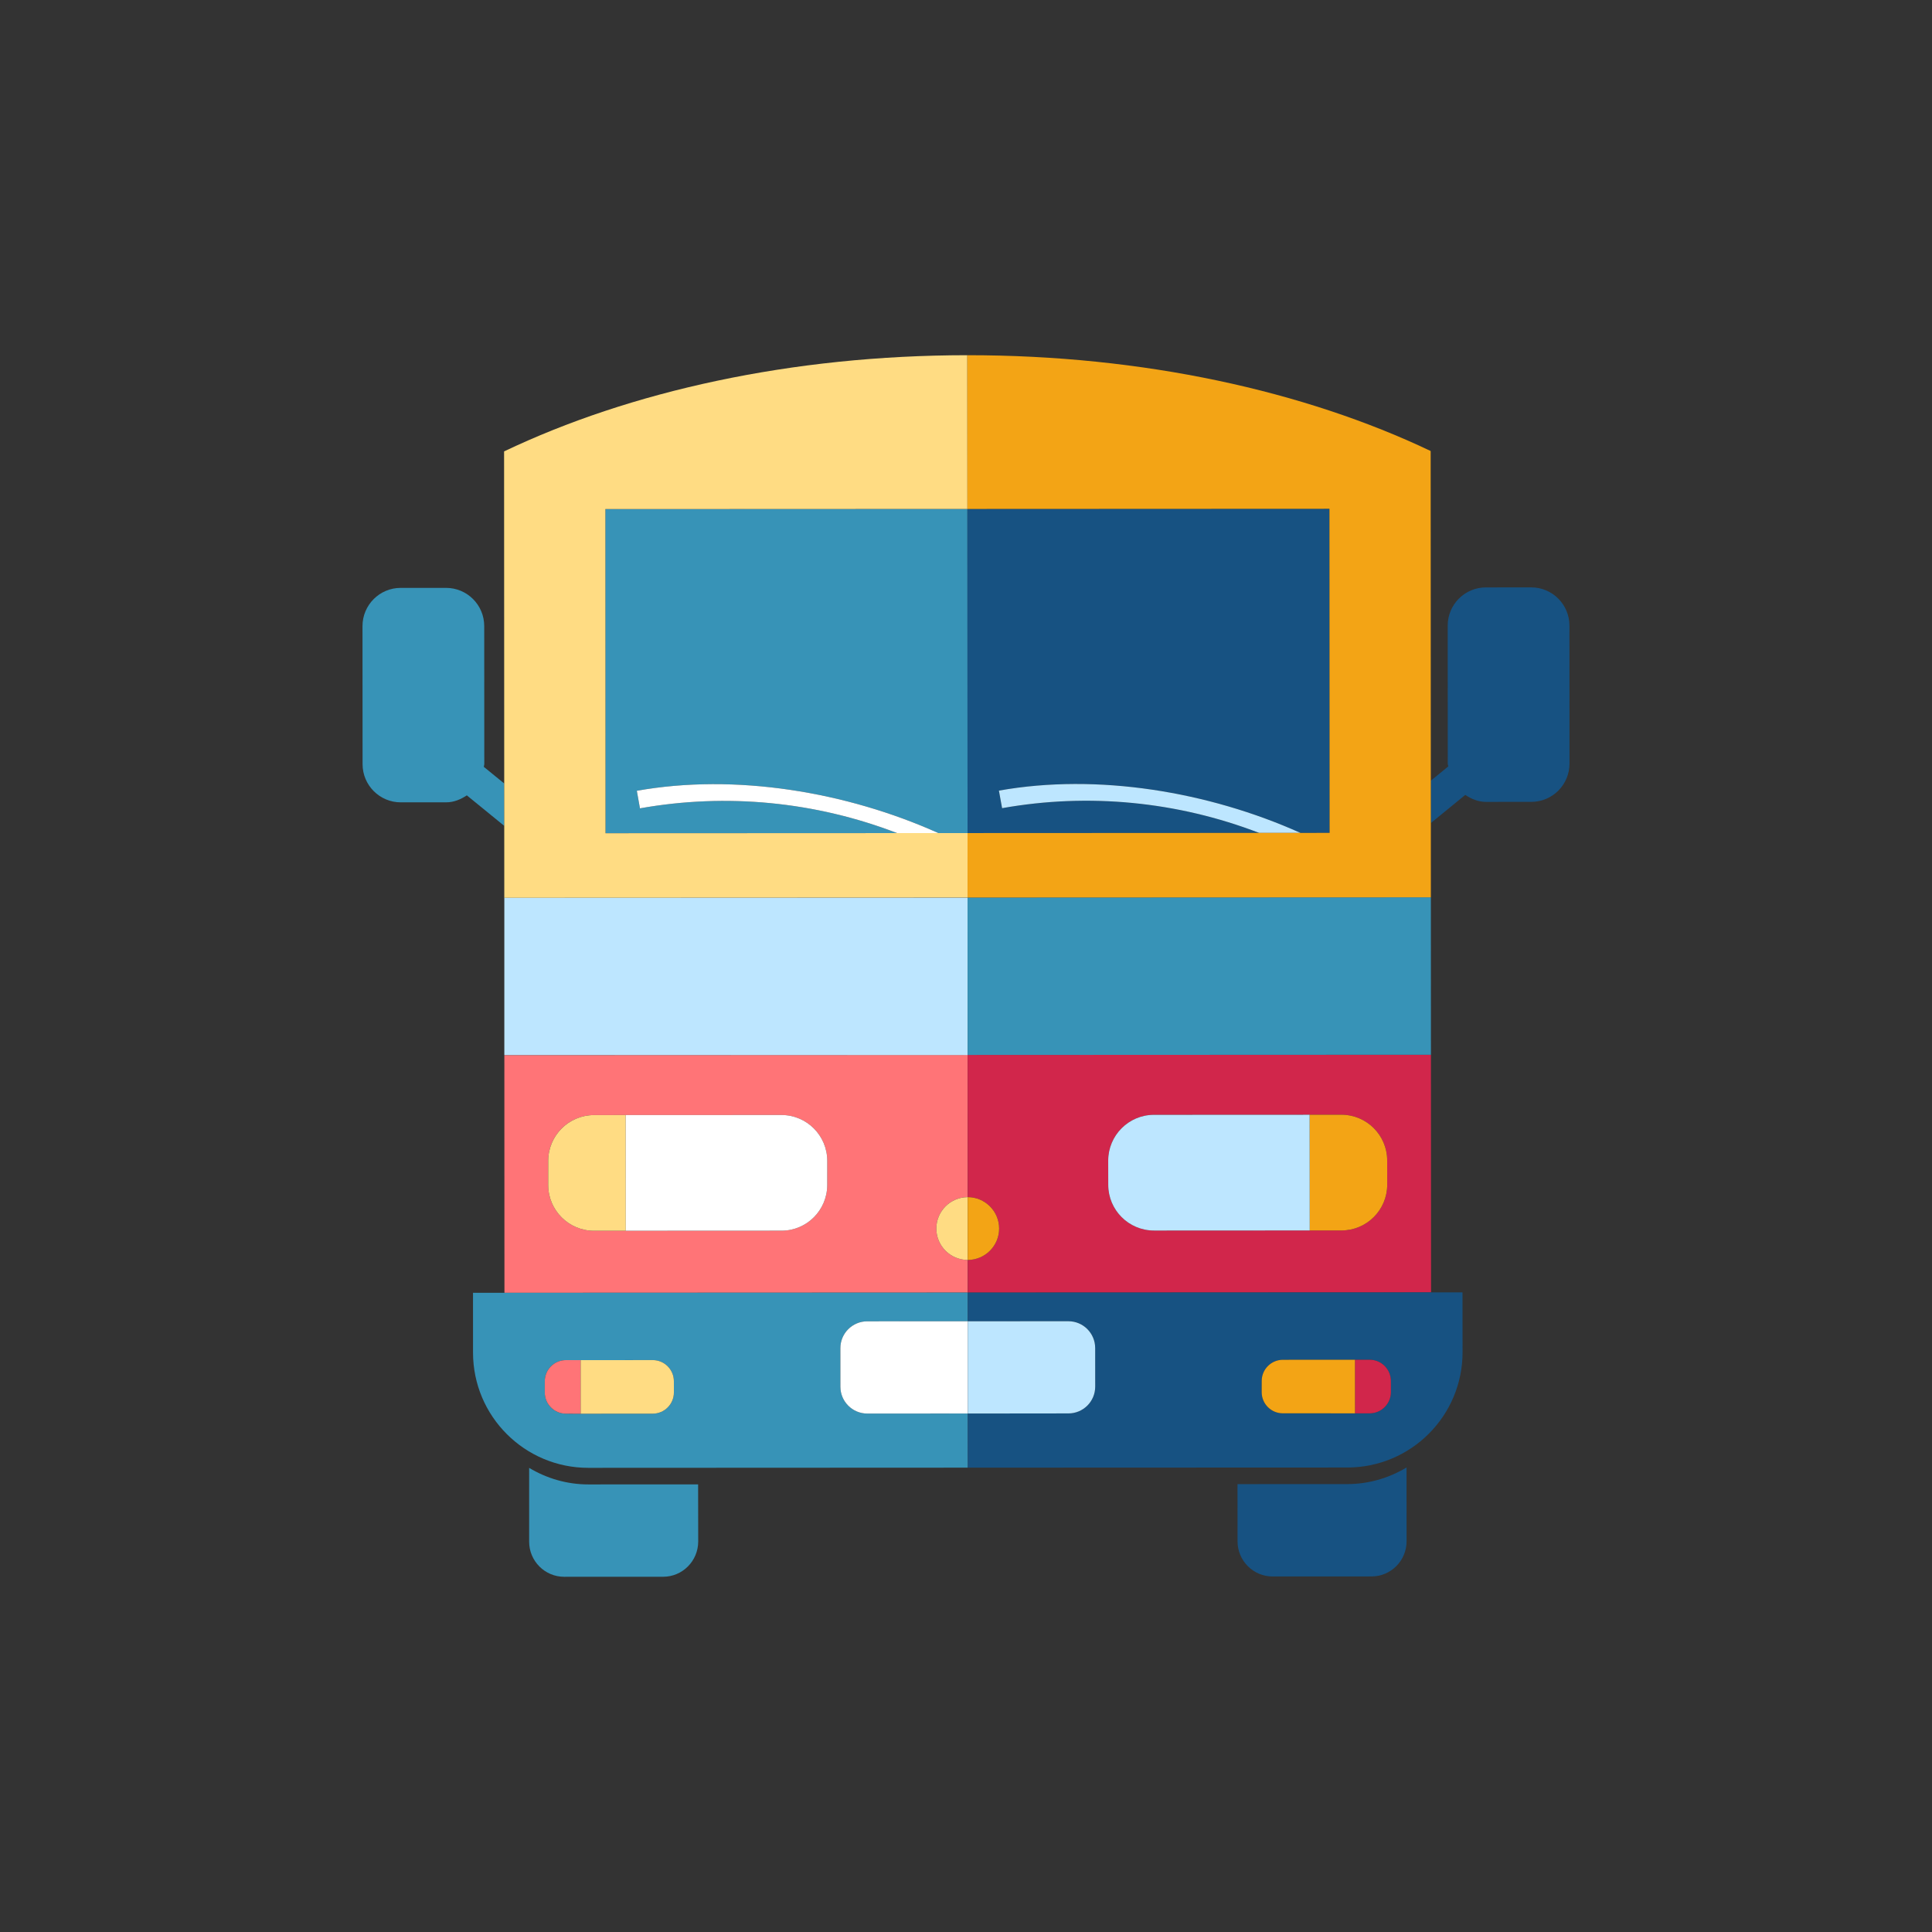 <?xml version="1.0" encoding="utf-8"?>
<!-- Generator: Adobe Illustrator 16.0.0, SVG Export Plug-In . SVG Version: 6.00 Build 0)  -->
<!DOCTYPE svg PUBLIC "-//W3C//DTD SVG 1.1//EN" "http://www.w3.org/Graphics/SVG/1.1/DTD/svg11.dtd">
<svg version="1.1" id="Layer_1" xmlns="http://www.w3.org/2000/svg" xmlns:xlink="http://www.w3.org/1999/xlink" x="0px" y="0px"
	 width="350px" height="350px" viewBox="0 0 350 350" enable-background="new 0 0 350 350" xml:space="preserve">
<rect x="0" y="0" width="350" height="350" fill="#333333" stroke="none"/>
<g>
	<path fill="#3793B7" d="M87.645,138.919c0.006-0.18,0.088-0.312,0.089-0.497l-0.012-25.001c0-3.831-3.101-6.923-6.92-6.921
		l-8.219,0.001c-3.815,0.001-6.914,3.102-6.913,6.928l0.014,25.007c0.001,3.821,3.101,6.919,6.918,6.917l8.214-0.002
		c1.421,0,2.656-0.54,3.755-1.264l6.78,5.529l-0.005-7.68L87.645,138.919z"/>
	<path fill="#175282" d="M259.21,149.103l6.236-5.097c1.1,0.726,2.336,1.262,3.751,1.264l8.224-0.004
		c3.805-0.004,6.911-3.104,6.909-6.932l-0.011-25.002c-0.003-3.826-3.107-6.922-6.918-6.921l-8.221,0.005
		c-3.815-0.001-6.917,3.098-6.914,6.928l0.011,25.002c0,0.184,0.088,0.318,0.099,0.494l-3.172,2.591L259.21,149.103z"/>
	<path fill="#FF7477" d="M175.316,228.25c-3.139,0.003-5.689-2.541-5.69-5.684c0-3.145,2.547-5.688,5.686-5.689l-0.013-25.763
		l-83.93,0.037l0.01,28.368l0.007,14.684l83.933-0.038L175.316,228.25z M141.586,222.949l-28.216,0.014l-5.761,0.005
		c-4.579,0-8.292-3.709-8.296-8.288l0.002-4.371c-0.004-4.577,3.713-8.302,8.285-8.3l5.758-0.005l28.207-0.011
		c4.575-0.003,8.295,3.714,8.3,8.294l-0.002,4.369C149.867,219.237,146.152,222.949,141.586,222.949z"/>
	<path fill="#D1264B" d="M175.312,216.877c3.138-0.001,5.684,2.54,5.688,5.685c0.002,3.143-2.545,5.687-5.683,5.688l0.002,5.915
		l83.931-0.037l-0.008-14.687l-0.014-28.364l-83.929,0.037L175.312,216.877z M209.044,201.962l28.207-0.013l5.755-0.005
		c4.587,0,8.293,3.72,8.296,8.298l0.007,4.367c-0.005,4.584-3.708,8.293-8.285,8.299h-5.755l-28.207,0.015
		c-4.587,0-8.293-3.708-8.294-8.29l-0.007-4.369C200.764,205.687,204.465,201.963,209.044,201.962z"/>
	<rect x="91.363" y="162.615" fill="#BDE6FF" width="83.932" height="28.518"/>
	
		<rect x="175.292" y="162.578" transform="matrix(-1 4.421790e-004 -4.421790e-004 -1 434.591 353.578)" fill="#3793B7" width="83.929" height="28.518"/>
	<path fill="#3793B7" d="M157.106,256.08c-2.683,0-4.857-2.186-4.859-4.854l-0.004-6.989c-0.003-2.686,2.172-4.864,4.865-4.867
		l18.213-0.008l-0.003-5.196l-83.933,0.038l-5.697,0.001l0.004,10.831c0.005,11.539,9.36,20.883,20.895,20.877l68.745-0.031
		l-0.005-9.809L157.106,256.08z M118.252,256.098l-13.056,0.006l-2.668-0.002c-2.12-0.008-3.835-1.719-3.836-3.832l0.001-2.031
		c-0.003-2.118,1.712-3.842,3.831-3.839l2.668-0.001l13.054-0.005c2.117-0.003,3.835,1.719,3.833,3.832l0.003,2.036
		C122.082,254.37,120.367,256.096,118.252,256.098z"/>
	<path fill="#175282" d="M175.321,239.361l18.229-0.008c2.675-0.002,4.849,2.177,4.852,4.858l0.005,6.994
		c0,2.673-2.174,4.856-4.864,4.847l-18.216,0.02l0.005,9.809l68.752-0.027c11.526-0.006,20.881-9.359,20.873-20.898l-0.012-10.832
		l-5.696,0.005l-83.931,0.037L175.321,239.361z M232.405,246.34l13.056-0.006l2.674-0.003c2.119,0.003,3.832,1.721,3.834,3.837
		l0.005,2.033c-0.003,2.11-1.721,3.836-3.839,3.836l-2.669,0.002l-13.058-0.006c-2.115,0.014-3.838-1.71-3.84-3.819l0.006-2.036
		C228.565,248.064,230.296,246.34,232.405,246.34z"/>
	<path fill="#3793B7" d="M120.136,285.645c3.509-0.002,6.339-2.859,6.351-6.373l-0.017-10.363l-19.882,0.008
		c-3.92,0-7.591-1.115-10.726-2.998l-0.002,13.369c0.001,3.514,2.851,6.365,6.357,6.363"/>
	<path fill="#175282" d="M254.808,265.848c-3.133,1.881-6.798,3.006-10.724,3.008l-19.899,0.006l0.008,10.367
		c0.002,3.516,2.854,6.365,6.354,6.365l17.921-0.008c3.503,0,6.347-2.854,6.347-6.369L254.808,265.848z"/>
	<path fill="#3793B7" d="M109.692,150.945l52.825-0.023c-14.791-5.694-30.896-7.282-46.581-4.483
		c-0.195-1.06-0.384-2.125-0.568-3.181c17.846-3.188,37.945,0.174,54.626,7.66l5.288-0.001l-0.025-58.716l-65.588,0.027
		L109.692,150.945z"/>
	<path fill="#175282" d="M228.115,150.892c-14.789-5.695-30.895-7.281-46.575-4.485c-0.202-1.056-0.391-2.122-0.578-3.179
		c17.846-3.186,37.942,0.177,54.628,7.662l5.283-0.003l-0.028-58.715l-65.588,0.03l0.025,58.716L228.115,150.892z"/>
	<path fill="#FFDC83" d="M107.601,202.009c-4.572-0.002-8.289,3.723-8.285,8.3l-0.002,4.371c0.004,4.579,3.717,8.288,8.296,8.288
		l5.761-0.005l-0.012-20.959L107.601,202.009z"/>
	<path fill="#FFFFFF" d="M149.865,210.287c-0.005-4.58-3.725-8.297-8.3-8.294l-28.207,0.011l0.012,20.959l28.216-0.014
		c4.566,0,8.281-3.712,8.277-8.293L149.865,210.287z"/>
	<path fill="#FF7477" d="M102.524,246.399c-2.119-0.003-3.834,1.721-3.831,3.839l-0.001,2.031c0.001,2.113,1.716,3.824,3.836,3.832
		l2.668,0.002l-0.004-9.705L102.524,246.399z"/>
	<path fill="#FFDC83" d="M122.079,250.226c0.002-2.113-1.716-3.835-3.833-3.832l-13.054,0.005l0.004,9.705l13.056-0.006
		c2.115-0.002,3.83-1.728,3.83-3.836L122.079,250.226z"/>
	<path fill="#D1264B" d="M248.135,256.037c2.118,0,3.836-1.726,3.839-3.836l-0.005-2.033c-0.002-2.116-1.715-3.834-3.834-3.837
		l-2.674,0.003l0.005,9.705L248.135,256.037z"/>
	<path fill="#F3A415" d="M228.568,252.214c0.002,2.109,1.725,3.833,3.84,3.819l13.058,0.006l-0.005-9.705l-13.056,0.006
		c-2.109,0-3.84,1.725-3.831,3.838L228.568,252.214z"/>
	<path fill="#F3A415" d="M243.023,222.908c4.577-0.006,8.28-3.715,8.285-8.299l-0.007-4.367c-0.003-4.578-3.709-8.298-8.296-8.298
		l-5.755,0.005l0.018,20.959H243.023z"/>
	<path fill="#BDE6FF" d="M200.768,214.633c0.001,4.582,3.707,8.29,8.294,8.29l28.207-0.015l-0.018-20.959l-28.207,0.013
		c-4.579,0.001-8.28,3.725-8.283,8.302L200.768,214.633z"/>
	<path fill="#FFDC83" d="M169.626,222.566c0.001,3.143,2.552,5.687,5.69,5.684l-0.005-11.373
		C172.173,216.879,169.626,219.422,169.626,222.566z"/>
	<path fill="#F3A415" d="M180.999,222.562c-0.004-3.145-2.55-5.686-5.688-5.685l0.005,11.373
		C178.454,228.248,181.001,225.704,180.999,222.562z"/>
	<path fill="#FFFFFF" d="M152.243,244.236l0.004,6.989c0.002,2.669,2.177,4.854,4.859,4.854l18.221-0.008l-0.006-16.711
		l-18.213,0.008C154.415,239.372,152.24,241.551,152.243,244.236z"/>
	<path fill="#BDE6FF" d="M193.543,256.053c2.69,0.01,4.864-2.174,4.864-4.847l-0.005-6.994c-0.003-2.682-2.177-4.86-4.852-4.858
		l-18.229,0.008l0.006,16.711L193.543,256.053z"/>
	<path fill="#FFFFFF" d="M115.368,143.258c0.185,1.056,0.373,2.121,0.568,3.181c15.686-2.799,31.79-1.211,46.581,4.483l7.477-0.004
		C153.313,143.432,133.214,140.07,115.368,143.258z"/>
	<path fill="#BDE6FF" d="M180.962,143.227c0.188,1.058,0.376,2.123,0.578,3.179c15.681-2.795,31.786-1.209,46.575,4.485l7.475-0.003
		C218.904,143.404,198.808,140.042,180.962,143.227z"/>
	<path fill="#FFDC83" d="M175.282,150.917l-5.288,0.001l-7.477,0.004l-52.825,0.023l-0.023-58.718l65.588-0.027l-0.016-27.852
		c-31.879,0.014-61.122,6.547-83.921,17.429l0.025,60.159l0.005,7.68l0.006,13.017l83.932-0.037L175.282,150.917z"/>
	<path fill="#F3A415" d="M259.179,81.703c-22.817-10.858-52.059-17.369-83.938-17.354l0.016,27.852l65.588-0.03l0.028,58.715
		l-5.283,0.003l-7.475,0.003l-52.833,0.025l0.006,11.68l83.926-0.037l-0.004-13.457l-0.006-7.672L259.179,81.703z"/>
</g>
</svg>
